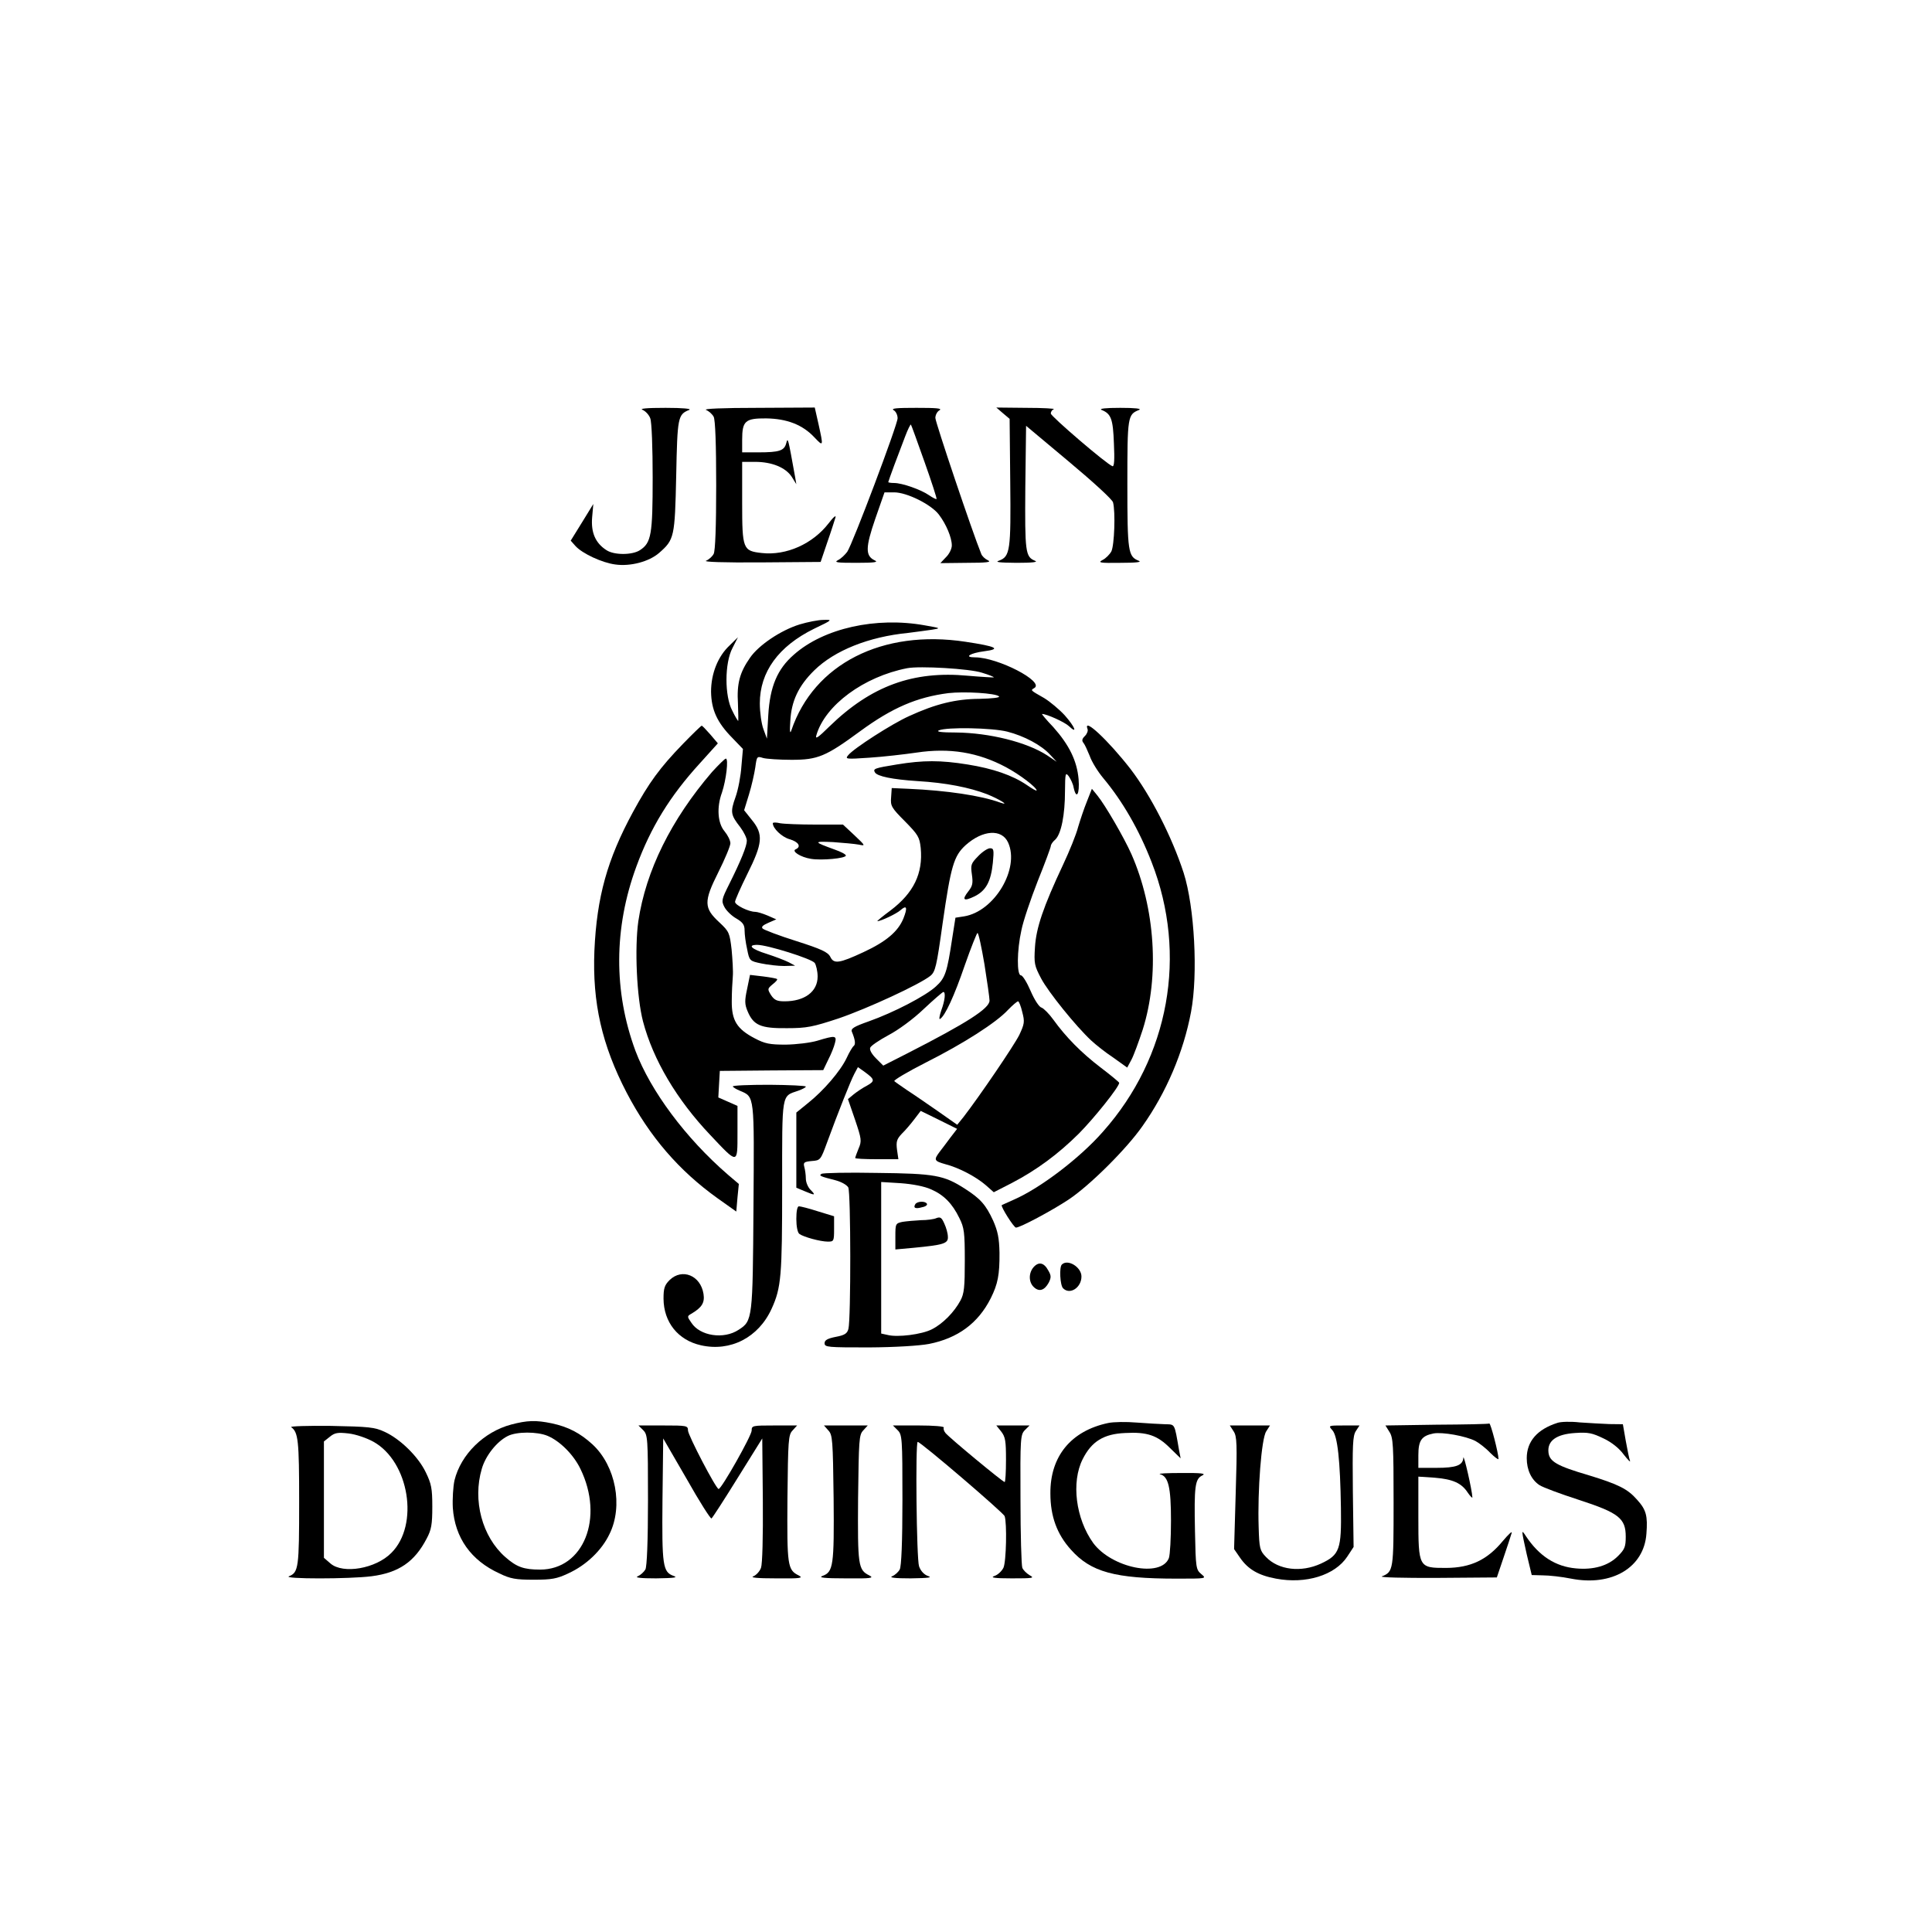 <?xml version="1.0" encoding="UTF-8"?>
<svg xmlns="http://www.w3.org/2000/svg" xmlns:xlink="http://www.w3.org/1999/xlink" width="50px" height="50px" viewBox="0 0 50 50" version="1.1">
<g id="surface1">
<path style=" stroke:none;fill-rule:nonzero;fill:rgb(0%,0%,0%);fill-opacity:1;" d="M 16.633 10.609 C 16.707 10.641 16.797 10.738 16.828 10.824 C 16.867 10.914 16.891 11.598 16.891 12.355 C 16.891 13.84 16.855 14.047 16.562 14.238 C 16.367 14.367 15.895 14.371 15.695 14.238 C 15.41 14.055 15.293 13.785 15.324 13.395 L 15.355 13.043 L 15.062 13.52 L 14.77 13.992 L 14.895 14.133 C 15.074 14.328 15.586 14.566 15.926 14.609 C 16.316 14.664 16.797 14.535 17.055 14.312 C 17.453 13.965 17.465 13.902 17.5 12.312 C 17.531 10.793 17.543 10.727 17.836 10.609 C 17.91 10.578 17.672 10.555 17.227 10.555 C 16.727 10.555 16.535 10.574 16.633 10.609 Z M 16.633 10.609 "/>
<path style=" stroke:none;fill-rule:nonzero;fill:rgb(0%,0%,0%);fill-opacity:1;" d="M 18.273 10.609 C 18.348 10.641 18.434 10.719 18.469 10.785 C 18.512 10.859 18.535 11.508 18.535 12.562 C 18.535 13.617 18.512 14.262 18.469 14.336 C 18.434 14.402 18.348 14.48 18.273 14.512 C 18.188 14.543 18.738 14.562 19.688 14.555 L 21.238 14.543 L 21.41 14.035 C 21.508 13.758 21.598 13.469 21.621 13.395 C 21.645 13.316 21.566 13.383 21.445 13.543 C 21.031 14.078 20.348 14.383 19.715 14.312 C 19.227 14.258 19.207 14.215 19.207 13.008 L 19.207 11.953 L 19.543 11.953 C 19.977 11.953 20.328 12.098 20.488 12.336 L 20.609 12.531 L 20.578 12.348 C 20.391 11.312 20.391 11.312 20.348 11.469 C 20.297 11.664 20.172 11.707 19.621 11.707 L 19.207 11.707 L 19.207 11.383 C 19.207 10.895 19.285 10.824 19.828 10.828 C 20.367 10.836 20.77 10.992 21.074 11.316 C 21.312 11.566 21.312 11.562 21.184 10.98 L 21.086 10.547 L 19.609 10.555 C 18.703 10.555 18.188 10.578 18.273 10.609 Z M 18.273 10.609 "/>
<path style=" stroke:none;fill-rule:nonzero;fill:rgb(0%,0%,0%);fill-opacity:1;" d="M 23.129 10.617 C 23.184 10.645 23.23 10.742 23.23 10.824 C 23.23 10.992 22.066 14.078 21.926 14.281 C 21.871 14.355 21.77 14.453 21.695 14.492 C 21.574 14.555 21.645 14.566 22.164 14.566 C 22.652 14.566 22.742 14.547 22.633 14.5 C 22.395 14.383 22.395 14.172 22.652 13.426 L 22.891 12.742 L 23.141 12.742 C 23.469 12.742 24.098 13.055 24.297 13.316 C 24.488 13.566 24.633 13.914 24.633 14.117 C 24.633 14.203 24.566 14.34 24.48 14.422 L 24.336 14.574 L 25.02 14.566 C 25.543 14.566 25.672 14.547 25.566 14.5 C 25.492 14.465 25.414 14.391 25.395 14.336 C 25.164 13.77 24.207 10.926 24.207 10.816 C 24.207 10.738 24.258 10.645 24.316 10.617 C 24.391 10.566 24.227 10.555 23.719 10.555 C 23.215 10.555 23.047 10.566 23.129 10.617 Z M 23.926 11.953 C 24.109 12.469 24.25 12.902 24.238 12.914 C 24.227 12.926 24.141 12.883 24.043 12.816 C 23.836 12.672 23.348 12.5 23.141 12.5 C 23.055 12.5 22.988 12.488 22.988 12.477 C 22.988 12.465 23.062 12.262 23.145 12.035 C 23.23 11.805 23.359 11.469 23.426 11.293 C 23.492 11.117 23.562 10.977 23.574 10.988 C 23.586 11 23.742 11.434 23.926 11.953 Z M 23.926 11.953 "/>
<path style=" stroke:none;fill-rule:nonzero;fill:rgb(0%,0%,0%);fill-opacity:1;" d="M 25.957 10.695 L 26.129 10.84 L 26.145 12.477 C 26.164 14.238 26.141 14.402 25.859 14.508 C 25.738 14.547 25.848 14.562 26.312 14.566 C 26.719 14.566 26.879 14.547 26.785 14.512 C 26.535 14.41 26.523 14.285 26.535 12.617 L 26.555 11.02 L 27.66 11.945 C 28.297 12.477 28.781 12.922 28.805 13 C 28.871 13.25 28.84 14.109 28.762 14.27 C 28.719 14.348 28.617 14.453 28.535 14.492 C 28.402 14.562 28.465 14.574 28.992 14.566 C 29.41 14.566 29.562 14.547 29.469 14.512 C 29.195 14.402 29.176 14.281 29.176 12.523 C 29.176 10.77 29.184 10.727 29.48 10.609 C 29.555 10.574 29.371 10.555 28.992 10.555 C 28.617 10.555 28.434 10.574 28.508 10.609 C 28.758 10.707 28.805 10.848 28.828 11.477 C 28.848 11.895 28.836 12.078 28.793 12.066 C 28.645 12.02 27.195 10.773 27.195 10.703 C 27.195 10.652 27.23 10.605 27.273 10.59 C 27.312 10.574 26.992 10.555 26.566 10.555 L 25.785 10.547 Z M 25.957 10.695 "/>
<path style=" stroke:none;fill-rule:nonzero;fill:rgb(0%,0%,0%);fill-opacity:1;" d="M 20.695 16.16 C 20.195 16.316 19.629 16.703 19.41 17.023 C 19.145 17.402 19.066 17.688 19.098 18.207 C 19.109 18.457 19.109 18.66 19.105 18.66 C 19.098 18.66 19.023 18.543 18.953 18.395 C 18.75 18.02 18.75 17.16 18.957 16.77 L 19.098 16.492 L 18.883 16.703 C 18.578 16.988 18.402 17.434 18.402 17.902 C 18.41 18.367 18.555 18.695 18.953 19.098 L 19.227 19.383 L 19.188 19.828 C 19.172 20.074 19.105 20.434 19.035 20.629 C 18.895 21.02 18.91 21.09 19.16 21.41 C 19.25 21.531 19.328 21.688 19.328 21.758 C 19.328 21.895 19.176 22.273 18.871 22.883 C 18.676 23.273 18.664 23.316 18.75 23.477 C 18.797 23.566 18.934 23.703 19.055 23.77 C 19.227 23.871 19.27 23.938 19.27 24.078 C 19.27 24.184 19.297 24.395 19.336 24.566 C 19.395 24.867 19.402 24.871 19.703 24.934 C 19.871 24.969 20.133 25 20.293 25 L 20.578 24.992 L 20.41 24.902 C 20.316 24.855 20.066 24.758 19.848 24.688 C 19.453 24.566 19.328 24.453 19.598 24.453 C 19.855 24.453 21.008 24.812 21.086 24.922 C 21.121 24.977 21.16 25.133 21.16 25.273 C 21.16 25.664 20.824 25.914 20.305 25.914 C 20.109 25.914 20.043 25.883 19.957 25.758 C 19.859 25.598 19.859 25.59 19.992 25.477 C 20.074 25.414 20.129 25.355 20.109 25.336 C 20.098 25.324 19.934 25.293 19.75 25.27 L 19.41 25.23 L 19.336 25.59 C 19.27 25.895 19.27 25.988 19.348 26.172 C 19.5 26.535 19.688 26.617 20.367 26.609 C 20.879 26.609 21.031 26.578 21.707 26.355 C 22.457 26.098 23.793 25.48 24.074 25.258 C 24.207 25.152 24.238 25.02 24.395 23.895 C 24.609 22.41 24.684 22.152 24.992 21.871 C 25.434 21.477 25.926 21.445 26.09 21.805 C 26.395 22.48 25.738 23.586 24.953 23.715 L 24.727 23.75 L 24.641 24.297 C 24.512 25.152 24.465 25.312 24.219 25.531 C 23.957 25.773 23.133 26.203 22.48 26.434 C 22.105 26.566 22.012 26.621 22.047 26.703 C 22.133 26.91 22.145 27.023 22.098 27.066 C 22.066 27.086 21.98 27.23 21.91 27.383 C 21.75 27.719 21.316 28.227 20.902 28.555 L 20.609 28.793 L 20.609 30.738 L 20.824 30.828 C 21.098 30.945 21.121 30.938 20.977 30.793 C 20.91 30.727 20.855 30.598 20.855 30.5 C 20.855 30.41 20.836 30.273 20.816 30.203 C 20.785 30.086 20.805 30.066 21.008 30.047 C 21.23 30.031 21.238 30.023 21.402 29.574 C 21.688 28.793 22.012 27.977 22.109 27.793 L 22.203 27.617 L 22.379 27.742 C 22.641 27.934 22.652 27.977 22.434 28.098 C 22.328 28.152 22.172 28.258 22.09 28.324 L 21.945 28.445 L 22.129 28.98 C 22.297 29.477 22.305 29.531 22.219 29.727 C 22.172 29.84 22.133 29.953 22.133 29.969 C 22.133 29.988 22.383 30 22.688 30 L 23.25 30 L 23.215 29.758 C 23.188 29.547 23.207 29.48 23.34 29.34 C 23.434 29.25 23.578 29.078 23.664 28.965 L 23.828 28.75 L 24.297 28.98 L 24.77 29.215 L 24.598 29.438 C 24.508 29.562 24.379 29.73 24.316 29.812 C 24.16 30.02 24.176 30.047 24.465 30.129 C 24.816 30.219 25.258 30.453 25.512 30.672 L 25.719 30.855 L 26.184 30.617 C 26.828 30.281 27.383 29.871 27.922 29.336 C 28.316 28.938 28.965 28.129 28.965 28.023 C 28.965 28.008 28.75 27.828 28.492 27.633 C 27.98 27.242 27.586 26.84 27.262 26.391 C 27.152 26.238 27.012 26.098 26.957 26.078 C 26.895 26.066 26.773 25.879 26.672 25.645 C 26.578 25.426 26.465 25.242 26.422 25.242 C 26.312 25.242 26.316 24.598 26.434 24.074 C 26.477 23.848 26.672 23.273 26.855 22.805 C 27.043 22.34 27.195 21.926 27.195 21.895 C 27.195 21.859 27.242 21.785 27.312 21.727 C 27.465 21.578 27.562 21.086 27.562 20.469 C 27.566 20.008 27.574 19.98 27.66 20.09 C 27.707 20.16 27.77 20.285 27.785 20.379 C 27.855 20.707 27.945 20.555 27.914 20.164 C 27.871 19.688 27.672 19.281 27.258 18.816 C 27.078 18.629 26.953 18.477 26.969 18.477 C 27.086 18.477 27.555 18.688 27.664 18.793 C 27.895 19.012 27.824 18.816 27.555 18.512 C 27.414 18.359 27.176 18.16 27.023 18.066 C 26.66 17.859 26.664 17.867 26.77 17.805 C 27.035 17.641 25.824 17.012 25.23 17.012 C 24.934 17.012 25.105 16.902 25.469 16.855 C 25.922 16.797 25.793 16.73 24.988 16.609 C 22.836 16.281 21.062 17.184 20.48 18.902 C 20.445 19.008 20.434 18.926 20.453 18.66 C 20.48 18.145 20.664 17.75 21.074 17.348 C 21.598 16.836 22.477 16.48 23.508 16.379 C 23.707 16.355 23.98 16.316 24.117 16.297 C 24.359 16.258 24.355 16.258 23.934 16.184 C 22.672 15.957 21.316 16.258 20.543 16.945 C 20.117 17.316 19.926 17.77 19.883 18.508 L 19.848 19.117 L 19.758 18.871 C 19.707 18.738 19.664 18.434 19.664 18.203 C 19.664 17.391 20.145 16.727 21.066 16.273 C 21.547 16.043 21.555 16.035 21.312 16.043 C 21.176 16.043 20.902 16.098 20.695 16.16 Z M 25.414 17.41 C 25.598 17.465 25.73 17.52 25.719 17.531 C 25.715 17.535 25.41 17.52 25.047 17.488 C 23.633 17.355 22.547 17.75 21.469 18.797 C 21.164 19.098 21.09 19.145 21.129 19.023 C 21.355 18.25 22.355 17.512 23.477 17.293 C 23.797 17.23 25.098 17.305 25.414 17.41 Z M 25.855 18.023 C 25.883 18.055 25.684 18.078 25.348 18.086 C 24.738 18.09 24.219 18.215 23.531 18.531 C 23.09 18.727 22.09 19.371 21.953 19.543 C 21.867 19.645 21.883 19.652 22.5 19.609 C 22.855 19.586 23.402 19.523 23.719 19.477 C 24.574 19.348 25.312 19.469 26.035 19.855 C 26.395 20.047 26.828 20.379 26.828 20.457 C 26.828 20.477 26.715 20.414 26.574 20.316 C 26.207 20.066 25.703 19.891 25.043 19.785 C 24.34 19.672 23.895 19.672 23.207 19.785 C 22.629 19.879 22.586 19.895 22.645 19.992 C 22.707 20.09 23.086 20.172 23.75 20.215 C 24.477 20.258 25.09 20.379 25.547 20.555 C 25.867 20.684 26.16 20.867 25.883 20.77 C 25.391 20.59 24.5 20.457 23.508 20.414 L 23.078 20.395 L 23.062 20.633 C 23.043 20.855 23.066 20.902 23.422 21.258 C 23.762 21.605 23.797 21.664 23.828 21.945 C 23.891 22.605 23.645 23.109 23.047 23.562 C 22.84 23.715 22.688 23.84 22.707 23.84 C 22.797 23.84 23.207 23.645 23.305 23.555 C 23.469 23.41 23.492 23.488 23.379 23.773 C 23.242 24.105 22.938 24.367 22.348 24.641 C 21.719 24.934 21.578 24.953 21.488 24.762 C 21.426 24.641 21.258 24.562 20.609 24.355 C 20.164 24.215 19.773 24.066 19.738 24.031 C 19.695 23.988 19.742 23.945 19.883 23.883 L 20.09 23.793 L 19.867 23.695 C 19.738 23.641 19.598 23.598 19.543 23.598 C 19.379 23.598 19.023 23.426 19.023 23.34 C 19.023 23.297 19.164 22.977 19.34 22.621 C 19.738 21.824 19.762 21.59 19.457 21.219 L 19.258 20.969 L 19.383 20.562 C 19.453 20.336 19.523 20.02 19.547 19.859 C 19.586 19.574 19.59 19.566 19.75 19.617 C 19.836 19.641 20.172 19.664 20.488 19.664 C 21.164 19.664 21.371 19.578 22.258 18.926 C 23.09 18.316 23.727 18.043 24.543 17.938 C 24.957 17.891 25.77 17.938 25.855 18.023 Z M 26.066 18.934 C 26.508 19.047 26.953 19.285 27.176 19.531 L 27.348 19.715 L 27.098 19.547 C 26.574 19.207 25.605 18.965 24.738 18.957 C 24.367 18.957 24.219 18.938 24.297 18.902 C 24.508 18.812 25.676 18.836 26.066 18.934 Z M 25.477 24.953 C 25.547 25.395 25.609 25.824 25.609 25.895 C 25.609 26.098 25.031 26.469 23.488 27.258 L 22.859 27.578 L 22.672 27.391 C 22.562 27.281 22.5 27.172 22.52 27.117 C 22.535 27.066 22.75 26.922 22.988 26.793 C 23.242 26.66 23.629 26.379 23.902 26.117 C 24.164 25.871 24.395 25.672 24.414 25.672 C 24.477 25.672 24.457 25.891 24.359 26.152 C 24.312 26.293 24.297 26.391 24.328 26.371 C 24.457 26.293 24.695 25.781 24.969 24.98 C 25.129 24.523 25.281 24.145 25.297 24.145 C 25.324 24.145 25.402 24.512 25.477 24.953 Z M 26.457 26.195 C 26.523 26.445 26.512 26.5 26.379 26.785 C 26.238 27.066 25.359 28.359 24.934 28.91 L 24.773 29.109 L 24.262 28.75 C 23.98 28.555 23.629 28.312 23.477 28.215 C 23.324 28.109 23.176 28.008 23.145 27.98 C 23.121 27.957 23.48 27.742 23.957 27.5 C 24.934 27.008 25.785 26.465 26.09 26.133 C 26.207 26.012 26.324 25.914 26.348 25.914 C 26.371 25.914 26.422 26.043 26.457 26.195 Z M 26.457 26.195 "/>
<path style=" stroke:none;fill-rule:nonzero;fill:rgb(0%,0%,0%);fill-opacity:1;" d="M 20 21.305 C 20 21.438 20.23 21.66 20.434 21.719 C 20.664 21.785 20.742 21.91 20.598 21.977 C 20.469 22.023 20.715 22.184 20.988 22.227 C 21.262 22.273 21.891 22.215 21.891 22.141 C 21.891 22.109 21.762 22.043 21.605 21.988 C 21.047 21.785 21.043 21.77 21.555 21.793 C 21.824 21.812 22.129 21.84 22.227 21.859 C 22.402 21.895 22.402 21.891 22.117 21.621 L 21.816 21.34 L 21.098 21.34 C 20.707 21.34 20.293 21.324 20.188 21.305 C 20.086 21.281 20 21.281 20 21.305 Z M 20 21.305 "/>
<path style=" stroke:none;fill-rule:nonzero;fill:rgb(0%,0%,0%);fill-opacity:1;" d="M 17.676 19.25 C 17.078 19.867 16.793 20.258 16.383 21.012 C 15.715 22.242 15.445 23.215 15.383 24.605 C 15.328 25.953 15.578 27.047 16.219 28.281 C 16.816 29.422 17.574 30.297 18.566 31.008 L 19.055 31.355 L 19.086 30.992 L 19.121 30.641 L 18.84 30.402 C 17.742 29.453 16.836 28.23 16.445 27.195 C 15.879 25.664 15.883 24.02 16.469 22.426 C 16.84 21.414 17.336 20.605 18.109 19.758 L 18.578 19.238 L 18.383 19.008 C 18.273 18.883 18.176 18.781 18.16 18.781 C 18.145 18.781 17.926 18.992 17.676 19.25 Z M 17.676 19.25 "/>
<path style=" stroke:none;fill-rule:nonzero;fill:rgb(0%,0%,0%);fill-opacity:1;" d="M 28.145 18.867 C 28.164 18.91 28.133 18.992 28.078 19.047 C 28 19.121 27.992 19.172 28.043 19.23 C 28.078 19.273 28.145 19.426 28.203 19.566 C 28.25 19.707 28.41 19.969 28.555 20.141 C 29.047 20.73 29.477 21.469 29.805 22.316 C 30.738 24.707 30.262 27.355 28.547 29.285 C 27.953 29.965 26.922 30.75 26.238 31.047 C 26.078 31.117 25.938 31.184 25.926 31.188 C 25.891 31.219 26.238 31.77 26.293 31.77 C 26.402 31.77 27.215 31.336 27.652 31.047 C 28.195 30.688 29.152 29.738 29.566 29.145 C 30.184 28.273 30.629 27.227 30.824 26.188 C 31.008 25.215 30.914 23.469 30.633 22.59 C 30.328 21.652 29.781 20.586 29.258 19.902 C 28.684 19.164 28.023 18.543 28.145 18.867 Z M 28.145 18.867 "/>
<path style=" stroke:none;fill-rule:nonzero;fill:rgb(0%,0%,0%);fill-opacity:1;" d="M 18.426 19.98 C 17.367 21.215 16.715 22.535 16.52 23.84 C 16.422 24.535 16.477 25.805 16.641 26.434 C 16.902 27.426 17.512 28.457 18.379 29.371 C 19.105 30.141 19.086 30.141 19.086 29.312 L 19.086 28.621 L 18.84 28.512 L 18.59 28.402 L 18.609 28.062 L 18.629 27.715 L 19.965 27.703 L 21.305 27.695 L 21.434 27.426 C 21.508 27.285 21.586 27.09 21.609 26.992 C 21.66 26.797 21.617 26.793 21.152 26.934 C 20.969 26.988 20.605 27.031 20.336 27.035 C 19.922 27.035 19.797 27.012 19.531 26.871 C 19.074 26.633 18.934 26.41 18.938 25.914 C 18.938 25.695 18.953 25.41 18.965 25.273 C 18.977 25.141 18.957 24.824 18.934 24.574 C 18.883 24.141 18.871 24.109 18.617 23.871 C 18.215 23.5 18.207 23.336 18.59 22.574 C 18.762 22.23 18.902 21.895 18.902 21.824 C 18.902 21.75 18.836 21.617 18.75 21.512 C 18.574 21.305 18.543 20.895 18.684 20.512 C 18.793 20.188 18.859 19.633 18.785 19.633 C 18.758 19.633 18.598 19.793 18.426 19.98 Z M 18.426 19.98 "/>
<path style=" stroke:none;fill-rule:nonzero;fill:rgb(0%,0%,0%);fill-opacity:1;" d="M 28.129 20.742 C 28.055 20.922 27.957 21.219 27.902 21.402 C 27.855 21.59 27.676 22.031 27.512 22.379 C 27 23.469 26.816 24.012 26.785 24.512 C 26.758 24.934 26.77 24.992 26.945 25.324 C 27.129 25.672 27.84 26.555 28.238 26.926 C 28.355 27.035 28.609 27.238 28.812 27.371 L 29.172 27.629 L 29.281 27.426 C 29.34 27.316 29.469 26.965 29.574 26.645 C 30.012 25.258 29.895 23.5 29.281 22.105 C 29.09 21.676 28.605 20.84 28.402 20.59 L 28.258 20.414 Z M 28.129 20.742 "/>
<path style=" stroke:none;fill-rule:nonzero;fill:rgb(0%,0%,0%);fill-opacity:1;" d="M 25.312 22.16 C 25.129 22.348 25.117 22.383 25.152 22.629 C 25.184 22.855 25.172 22.926 25.062 23.066 C 24.883 23.293 24.938 23.336 25.227 23.195 C 25.52 23.047 25.645 22.812 25.695 22.328 C 25.727 21.992 25.719 21.953 25.621 21.953 C 25.562 21.953 25.422 22.043 25.312 22.16 Z M 25.312 22.16 "/>
<path style=" stroke:none;fill-rule:nonzero;fill:rgb(0%,0%,0%);fill-opacity:1;" d="M 18.965 28.117 C 18.965 28.133 19.047 28.188 19.152 28.23 C 19.531 28.391 19.52 28.324 19.5 31.23 C 19.48 34.129 19.477 34.184 19.117 34.414 C 18.73 34.672 18.109 34.574 17.891 34.23 C 17.781 34.074 17.781 34.062 17.891 34 C 18.164 33.84 18.242 33.715 18.207 33.488 C 18.133 33.008 17.652 32.812 17.328 33.129 C 17.195 33.262 17.172 33.348 17.172 33.609 C 17.176 34.219 17.547 34.684 18.141 34.816 C 18.902 34.988 19.629 34.617 19.969 33.871 C 20.219 33.324 20.242 33.023 20.242 30.707 C 20.242 28.25 20.219 28.379 20.66 28.227 C 20.77 28.188 20.855 28.141 20.855 28.121 C 20.855 28.098 20.426 28.078 19.91 28.074 C 19.391 28.074 18.965 28.09 18.965 28.117 Z M 18.965 28.117 "/>
<path style=" stroke:none;fill-rule:nonzero;fill:rgb(0%,0%,0%);fill-opacity:1;" d="M 21.262 30.379 C 21.184 30.426 21.227 30.445 21.629 30.547 C 21.773 30.586 21.914 30.664 21.953 30.73 C 22.02 30.859 22.023 34.141 21.957 34.391 C 21.926 34.512 21.859 34.555 21.629 34.598 C 21.414 34.641 21.34 34.684 21.34 34.762 C 21.34 34.867 21.422 34.871 22.488 34.871 C 23.172 34.867 23.793 34.828 24.043 34.781 C 24.785 34.633 25.312 34.25 25.641 33.598 C 25.824 33.23 25.871 32.992 25.867 32.422 C 25.859 32.043 25.824 31.867 25.703 31.59 C 25.512 31.176 25.371 31.02 24.969 30.762 C 24.426 30.414 24.195 30.371 22.695 30.355 C 21.945 30.34 21.297 30.355 21.262 30.379 Z M 24.098 30.781 C 24.422 30.922 24.645 31.145 24.828 31.523 C 24.953 31.77 24.969 31.895 24.969 32.621 C 24.969 33.312 24.953 33.48 24.855 33.66 C 24.695 33.957 24.402 34.258 24.117 34.402 C 23.859 34.535 23.227 34.617 22.965 34.547 L 22.805 34.512 L 22.805 30.59 L 23.312 30.621 C 23.629 30.645 23.926 30.703 24.098 30.781 Z M 24.098 30.781 "/>
<path style=" stroke:none;fill-rule:nonzero;fill:rgb(0%,0%,0%);fill-opacity:1;" d="M 23.688 31.164 C 23.629 31.262 23.688 31.293 23.867 31.242 C 23.953 31.227 24.008 31.184 23.988 31.152 C 23.945 31.078 23.738 31.086 23.688 31.164 Z M 23.688 31.164 "/>
<path style=" stroke:none;fill-rule:nonzero;fill:rgb(0%,0%,0%);fill-opacity:1;" d="M 24.238 31.523 C 24.172 31.555 23.988 31.578 23.836 31.578 C 23.676 31.586 23.465 31.605 23.359 31.621 C 23.176 31.66 23.172 31.672 23.172 32 L 23.172 32.336 L 23.645 32.293 C 24.414 32.219 24.543 32.184 24.531 32.008 C 24.531 31.922 24.488 31.77 24.438 31.664 C 24.371 31.512 24.336 31.488 24.238 31.523 Z M 24.238 31.523 "/>
<path style=" stroke:none;fill-rule:nonzero;fill:rgb(0%,0%,0%);fill-opacity:1;" d="M 20.609 31.547 C 20.609 31.738 20.641 31.902 20.688 31.934 C 20.793 32.012 21.23 32.133 21.426 32.133 C 21.578 32.133 21.586 32.121 21.586 31.805 L 21.586 31.477 L 21.164 31.348 C 20.934 31.273 20.715 31.219 20.676 31.219 C 20.633 31.219 20.609 31.348 20.609 31.547 Z M 20.609 31.547 "/>
<path style=" stroke:none;fill-rule:nonzero;fill:rgb(0%,0%,0%);fill-opacity:1;" d="M 26.75 32.793 C 26.617 32.945 26.617 33.188 26.762 33.316 C 26.895 33.438 27.031 33.395 27.141 33.195 C 27.207 33.062 27.207 33.012 27.129 32.879 C 27.02 32.676 26.883 32.645 26.75 32.793 Z M 26.75 32.793 "/>
<path style=" stroke:none;fill-rule:nonzero;fill:rgb(0%,0%,0%);fill-opacity:1;" d="M 27.48 32.727 C 27.41 32.793 27.434 33.262 27.512 33.34 C 27.688 33.52 27.988 33.324 27.988 33.035 C 27.988 32.793 27.633 32.574 27.48 32.727 Z M 27.48 32.727 "/>
<path style=" stroke:none;fill-rule:nonzero;fill:rgb(0%,0%,0%);fill-opacity:1;" d="M 13.23 36.867 C 12.523 37.055 11.926 37.641 11.762 38.312 C 11.727 38.469 11.707 38.793 11.719 39.023 C 11.773 39.797 12.188 40.383 12.922 40.719 C 13.207 40.859 13.348 40.883 13.812 40.883 C 14.273 40.883 14.414 40.859 14.707 40.719 C 15.172 40.508 15.574 40.121 15.773 39.703 C 16.133 38.977 15.934 37.938 15.336 37.383 C 15.012 37.086 14.703 36.926 14.281 36.836 C 13.867 36.75 13.645 36.758 13.23 36.867 Z M 14.172 37.16 C 14.488 37.293 14.84 37.641 15.02 38.012 C 15.641 39.281 15.105 40.621 13.977 40.621 C 13.555 40.621 13.371 40.555 13.078 40.297 C 12.477 39.77 12.227 38.828 12.469 38.012 C 12.566 37.672 12.859 37.305 13.141 37.164 C 13.371 37.047 13.902 37.047 14.172 37.16 Z M 14.172 37.16 "/>
<path style=" stroke:none;fill-rule:nonzero;fill:rgb(0%,0%,0%);fill-opacity:1;" d="M 28.676 36.828 C 27.719 37.031 27.176 37.688 27.184 38.652 C 27.184 39.242 27.355 39.707 27.715 40.105 C 28.23 40.684 28.848 40.855 30.453 40.855 C 31.23 40.855 31.23 40.855 31.09 40.738 C 30.953 40.621 30.945 40.586 30.926 39.629 C 30.902 38.465 30.926 38.273 31.117 38.184 C 31.219 38.133 31.098 38.117 30.578 38.121 C 30.215 38.121 29.957 38.133 30.02 38.152 C 30.238 38.207 30.305 38.488 30.305 39.355 C 30.305 39.805 30.281 40.242 30.25 40.324 C 30.047 40.84 28.77 40.578 28.293 39.934 C 27.84 39.305 27.719 38.359 28.02 37.762 C 28.25 37.305 28.562 37.109 29.121 37.086 C 29.688 37.055 29.953 37.145 30.285 37.48 L 30.555 37.742 L 30.512 37.52 C 30.391 36.824 30.414 36.867 30.152 36.859 C 30.02 36.855 29.688 36.836 29.422 36.816 C 29.152 36.793 28.816 36.797 28.676 36.828 Z M 28.676 36.828 "/>
<path style=" stroke:none;fill-rule:nonzero;fill:rgb(0%,0%,0%);fill-opacity:1;" d="M 40.305 36.824 C 39.781 36.992 39.512 37.305 39.512 37.738 C 39.512 38.043 39.633 38.297 39.84 38.434 C 39.926 38.492 40.379 38.66 40.848 38.812 C 41.895 39.152 42.074 39.293 42.074 39.77 C 42.074 40.031 42.047 40.098 41.871 40.273 C 41.621 40.523 41.242 40.633 40.785 40.59 C 40.258 40.543 39.836 40.273 39.492 39.758 C 39.367 39.566 39.367 39.574 39.512 40.227 L 39.641 40.762 L 39.926 40.77 C 40.086 40.77 40.414 40.805 40.66 40.855 C 41.719 41.062 42.547 40.566 42.609 39.695 C 42.645 39.23 42.605 39.074 42.367 38.812 C 42.121 38.531 41.883 38.414 41.105 38.176 C 40.293 37.938 40.098 37.824 40.074 37.586 C 40.043 37.285 40.281 37.117 40.762 37.086 C 41.105 37.062 41.207 37.086 41.5 37.227 C 41.715 37.328 41.91 37.488 42.023 37.645 C 42.129 37.781 42.203 37.855 42.184 37.805 C 42.164 37.758 42.117 37.52 42.074 37.285 L 42 36.859 L 41.652 36.855 C 41.465 36.848 41.121 36.828 40.883 36.812 C 40.652 36.785 40.391 36.793 40.305 36.824 Z M 40.305 36.824 "/>
<path style=" stroke:none;fill-rule:nonzero;fill:rgb(0%,0%,0%);fill-opacity:1;" d="M 37.176 36.871 L 35.855 36.891 L 35.957 37.055 C 36.055 37.203 36.066 37.395 36.066 38.879 C 36.066 40.633 36.062 40.676 35.762 40.797 C 35.695 40.824 36.316 40.84 37.188 40.836 L 38.738 40.824 L 38.91 40.316 C 39.008 40.035 39.098 39.75 39.121 39.676 C 39.145 39.609 39.043 39.703 38.891 39.883 C 38.492 40.367 38.062 40.574 37.426 40.578 C 36.715 40.578 36.707 40.574 36.707 39.258 L 36.707 38.215 L 37.121 38.242 C 37.598 38.281 37.824 38.379 37.988 38.633 C 38.055 38.73 38.109 38.781 38.105 38.75 C 38.098 38.566 37.879 37.609 37.871 37.727 C 37.859 37.922 37.688 37.988 37.172 37.988 L 36.707 37.988 L 36.707 37.66 C 36.707 37.273 36.793 37.16 37.098 37.098 C 37.328 37.055 37.934 37.164 38.184 37.293 C 38.273 37.34 38.453 37.477 38.566 37.598 C 38.684 37.715 38.781 37.785 38.781 37.758 C 38.781 37.609 38.578 36.828 38.543 36.84 C 38.523 36.855 37.91 36.867 37.176 36.871 Z M 37.176 36.871 "/>
<path style=" stroke:none;fill-rule:nonzero;fill:rgb(0%,0%,0%);fill-opacity:1;" d="M 7.535 36.934 C 7.719 37.066 7.742 37.273 7.742 38.871 C 7.742 40.562 7.727 40.695 7.48 40.793 C 7.297 40.867 9.047 40.867 9.617 40.793 C 10.316 40.703 10.73 40.422 11.043 39.816 C 11.164 39.59 11.188 39.453 11.188 38.992 C 11.188 38.52 11.164 38.402 11.02 38.105 C 10.824 37.695 10.355 37.238 9.953 37.055 C 9.695 36.934 9.543 36.922 8.566 36.902 C 7.965 36.895 7.5 36.91 7.535 36.934 Z M 9.664 37.312 C 10.59 37.828 10.855 39.465 10.129 40.188 C 9.727 40.598 8.879 40.742 8.555 40.465 L 8.383 40.316 L 8.383 37.305 L 8.535 37.184 C 8.664 37.078 8.742 37.066 9.023 37.098 C 9.215 37.121 9.488 37.215 9.664 37.312 Z M 9.664 37.312 "/>
<path style=" stroke:none;fill-rule:nonzero;fill:rgb(0%,0%,0%);fill-opacity:1;" d="M 16.645 37.012 C 16.762 37.129 16.77 37.215 16.77 38.816 C 16.77 39.891 16.742 40.543 16.703 40.617 C 16.664 40.684 16.578 40.762 16.508 40.793 C 16.414 40.828 16.574 40.848 16.98 40.848 C 17.445 40.84 17.555 40.828 17.434 40.785 C 17.152 40.684 17.129 40.523 17.145 38.812 L 17.164 37.227 L 17.77 38.273 C 18.098 38.855 18.391 39.316 18.414 39.297 C 18.438 39.281 18.742 38.812 19.09 38.25 L 19.727 37.227 L 19.742 38.816 C 19.75 39.781 19.73 40.477 19.695 40.574 C 19.664 40.664 19.574 40.762 19.5 40.793 C 19.402 40.828 19.59 40.848 20.09 40.848 C 20.719 40.855 20.797 40.84 20.672 40.773 C 20.379 40.629 20.367 40.52 20.379 38.773 C 20.395 37.273 20.402 37.133 20.512 37.02 L 20.629 36.891 L 20.043 36.891 C 19.469 36.891 19.453 36.895 19.453 37.023 C 19.453 37.152 18.672 38.535 18.598 38.535 C 18.531 38.535 17.805 37.141 17.805 37.02 C 17.805 36.895 17.773 36.891 17.164 36.891 L 16.523 36.891 Z M 16.645 37.012 "/>
<path style=" stroke:none;fill-rule:nonzero;fill:rgb(0%,0%,0%);fill-opacity:1;" d="M 21.438 37.02 C 21.547 37.133 21.555 37.273 21.574 38.77 C 21.59 40.52 21.566 40.684 21.285 40.785 C 21.172 40.828 21.324 40.848 21.891 40.848 C 22.543 40.855 22.629 40.84 22.5 40.773 C 22.207 40.629 22.195 40.52 22.207 38.773 C 22.227 37.273 22.23 37.133 22.34 37.02 L 22.457 36.891 L 21.324 36.891 Z M 21.438 37.02 "/>
<path style=" stroke:none;fill-rule:nonzero;fill:rgb(0%,0%,0%);fill-opacity:1;" d="M 23.23 37.012 C 23.348 37.129 23.355 37.215 23.355 38.816 C 23.355 39.891 23.328 40.543 23.285 40.617 C 23.25 40.684 23.164 40.762 23.09 40.793 C 23 40.828 23.16 40.848 23.566 40.848 C 24.035 40.84 24.141 40.828 24.012 40.785 C 23.914 40.75 23.824 40.652 23.785 40.535 C 23.719 40.348 23.688 37.316 23.75 37.316 C 23.828 37.316 25.965 39.145 26 39.238 C 26.062 39.41 26.043 40.414 25.969 40.574 C 25.926 40.66 25.824 40.758 25.738 40.785 C 25.617 40.828 25.73 40.848 26.188 40.848 C 26.73 40.848 26.781 40.84 26.652 40.77 C 26.566 40.719 26.48 40.633 26.457 40.574 C 26.434 40.508 26.41 39.707 26.41 38.793 C 26.402 37.215 26.41 37.129 26.523 37.012 L 26.645 36.891 L 25.785 36.891 L 25.91 37.047 C 26.02 37.188 26.035 37.297 26.035 37.781 C 26.035 38.098 26.02 38.355 26 38.355 C 25.953 38.355 24.566 37.207 24.469 37.086 C 24.426 37.035 24.41 36.969 24.426 36.945 C 24.445 36.914 24.152 36.891 23.785 36.891 L 23.109 36.891 Z M 23.23 37.012 "/>
<path style=" stroke:none;fill-rule:nonzero;fill:rgb(0%,0%,0%);fill-opacity:1;" d="M 31.926 37.043 C 32.012 37.172 32.02 37.367 31.98 38.641 L 31.938 40.09 L 32.086 40.305 C 32.293 40.609 32.562 40.77 33.023 40.855 C 33.793 41 34.547 40.77 34.867 40.285 L 35.031 40.035 L 35.012 38.609 C 35 37.395 35.008 37.16 35.09 37.035 L 35.184 36.891 L 34.781 36.891 C 34.379 36.891 34.371 36.891 34.48 37.012 C 34.617 37.16 34.684 37.797 34.703 39.023 C 34.719 40.098 34.672 40.238 34.188 40.465 C 33.672 40.703 33.086 40.633 32.762 40.293 C 32.605 40.129 32.59 40.074 32.574 39.523 C 32.543 38.586 32.645 37.227 32.77 37.043 L 32.867 36.891 L 31.828 36.891 Z M 31.926 37.043 "/>
</g>
</svg>
